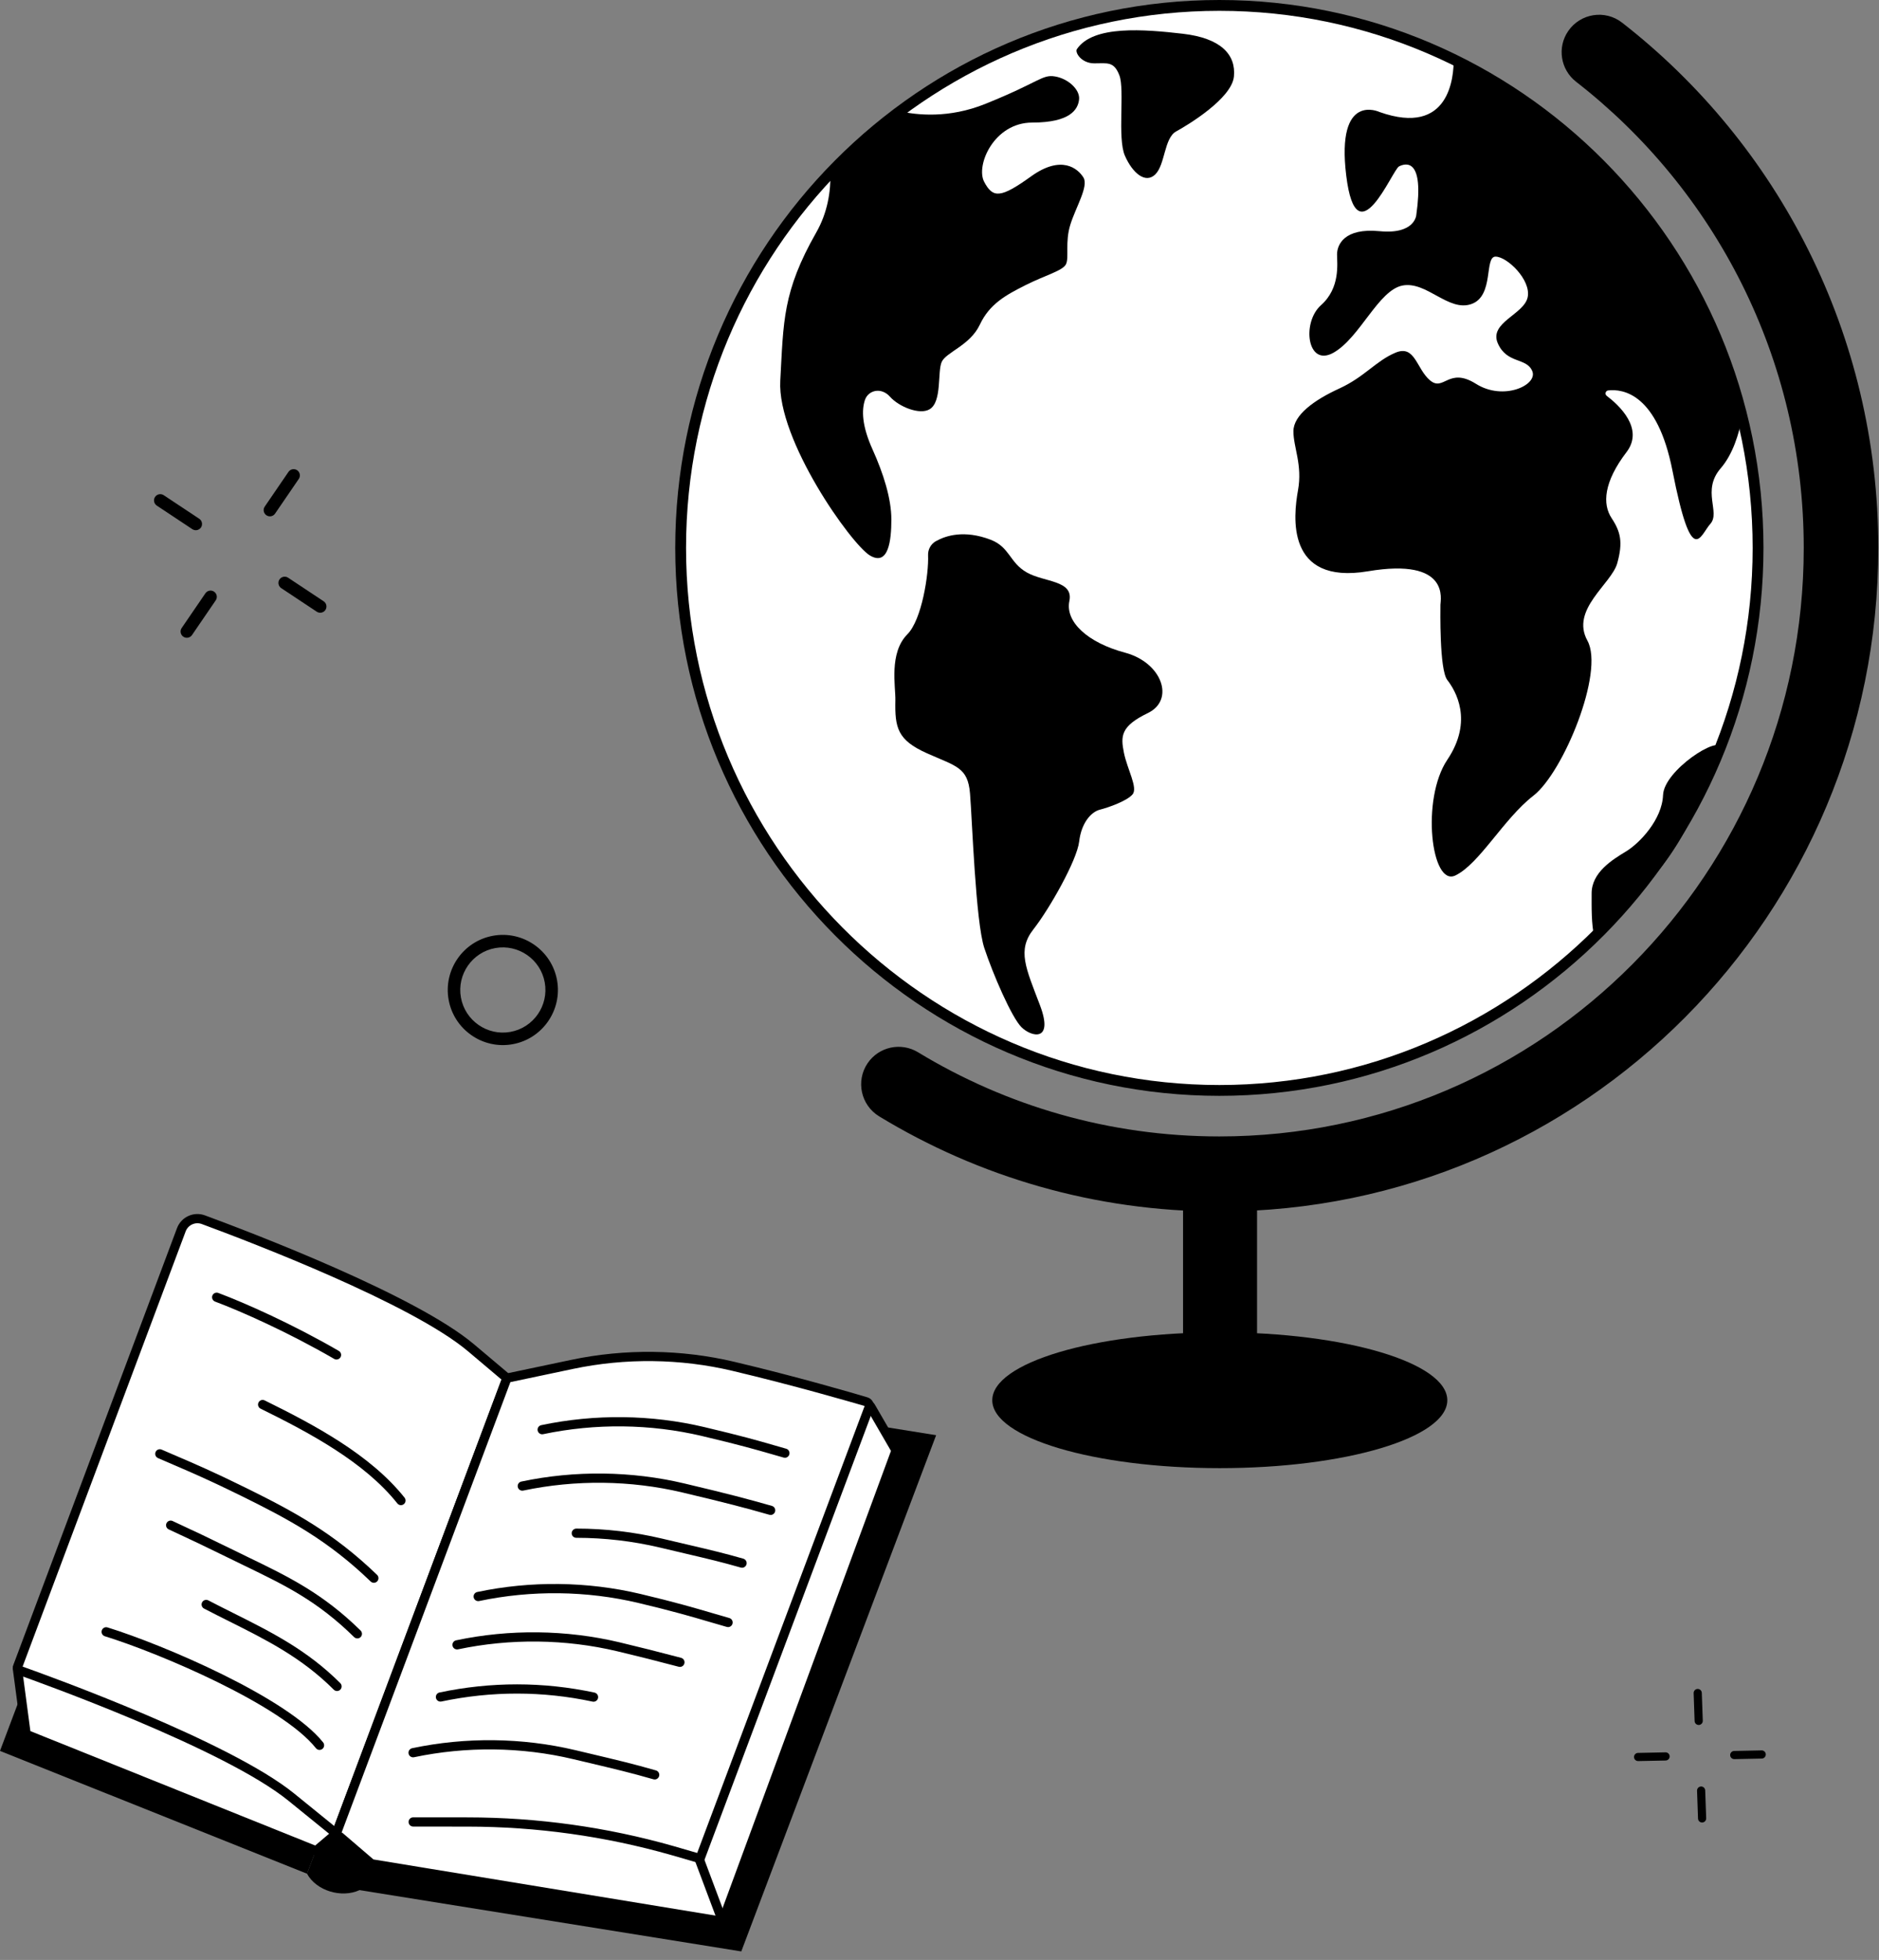 <svg width="187" height="195" viewBox="0 0 187 195" fill="none" xmlns="http://www.w3.org/2000/svg">
<rect x="0" y="0" width="187" height="195" fill="#808080" stroke="none"/>
<path d="M121.351 108.49C150.96 108.49 174.962 84.324 174.962 54.514C174.962 24.703 150.96 0.537 121.351 0.537C91.742 0.537 67.74 24.703 67.74 54.514C67.74 84.324 91.742 108.49 121.351 108.49Z" fill="white"/>
<path d="M107.174 4.883C106.952 5.209 107.609 6.303 108.91 6.303C110.211 6.303 110.863 6.084 111.405 7.505C111.947 8.925 111.189 13.732 111.947 15.481C112.706 17.229 114.01 18.321 114.987 17.339C115.965 16.356 115.855 13.732 117.049 13.078C118.243 12.422 122.584 9.8 122.801 7.616C123.017 5.43 121.497 3.791 117.701 3.356C113.903 2.918 108.803 2.483 107.174 4.886V4.883Z" fill="black"/>
<path d="M93.15 53.835C92.641 54.12 92.337 54.667 92.364 55.251C92.442 57.084 91.751 61.649 90.302 63.108C88.456 64.966 89.137 68.312 89.108 69.664C89.05 72.407 89.312 73.628 92.243 74.941C95.173 76.251 96.321 76.327 96.537 78.948C96.754 81.57 97.092 91.701 97.96 94.322C98.828 96.944 100.674 101.207 101.649 102.189C102.626 103.172 104.905 103.719 103.495 100.003C102.084 96.287 101.216 94.541 102.843 92.464C104.47 90.388 107.184 85.58 107.4 83.724C107.616 81.867 108.594 80.775 109.462 80.556C110.33 80.337 112.176 79.683 112.718 79.026C113.261 78.37 112.176 76.514 111.85 74.875C111.524 73.236 111.524 72.254 114.238 70.943C116.952 69.632 115.649 65.916 111.96 64.934C108.271 63.952 105.99 61.875 106.425 59.798C106.86 57.721 103.93 57.94 102.194 56.958C100.457 55.975 100.508 54.431 98.577 53.694C95.966 52.7 94.132 53.286 93.152 53.838L93.15 53.835Z" fill="black"/>
<path d="M160.386 51.544C159.472 50.163 159.586 47.977 161.872 44.983C163.667 42.632 161.092 40.283 159.902 39.383C159.684 39.218 159.783 38.875 160.053 38.843C161.527 38.675 164.941 39.174 166.444 46.824C168.387 56.722 169.187 53.269 170.216 52.118C171.244 50.968 169.321 48.818 171.244 46.593C172.458 45.193 173.073 43.147 173.387 41.479C169.52 25.779 158.832 12.794 144.67 5.895C144.692 7.619 144.278 13.62 137.294 11.145C137.294 11.145 132.951 9.073 133.979 17.475C135.008 25.877 138.551 16.899 139.237 16.553C139.923 16.208 141.752 15.748 140.951 21.388C140.951 21.388 140.837 23.345 137.294 23C133.751 22.655 133.065 24.381 133.065 25.303C133.065 26.224 133.408 28.639 131.465 30.366C129.522 32.093 130.093 36.582 132.722 35.084C135.351 33.588 137.18 28.868 139.58 28.408C141.98 27.949 144.152 31.056 146.438 30.249C148.723 29.444 147.695 25.532 148.838 25.532C149.981 25.532 152.381 27.834 152.038 29.558C151.695 31.285 148.152 32.09 149.066 34.162C149.981 36.234 151.924 35.543 152.495 36.925C153.067 38.306 149.638 39.916 146.895 38.191C144.152 36.465 143.695 38.996 142.323 37.846C140.951 36.696 140.837 34.279 138.894 35.084C136.951 35.889 135.808 37.501 133.294 38.651C130.779 39.801 128.722 41.299 128.722 42.909C128.722 44.519 129.636 46.246 129.179 48.779C128.722 51.311 127.922 58.217 136.151 56.836C144.383 55.455 143.352 59.713 143.352 60.172C143.352 60.632 143.237 66.617 144.037 67.653C144.837 68.689 146.666 71.68 144.037 75.593C141.409 79.505 142.437 88.252 144.837 87.102C147.238 85.952 149.638 81.463 152.609 79.162C155.581 76.859 159.698 66.848 157.981 63.74C156.267 60.632 160.382 58.101 160.953 56.029C161.524 53.957 161.296 52.921 160.382 51.54L160.386 51.544Z" fill="black"/>
<path d="M82.644 17.169C82.688 19.085 82.35 21.171 81.236 23.126C77.873 29.026 77.98 31.976 77.654 37.875C77.328 43.775 84.733 54.176 86.579 55.267C88.425 56.359 88.709 53.762 88.709 51.685C88.709 49.609 87.921 47.119 86.837 44.716C85.752 42.313 85.752 40.784 86.078 39.799C86.404 38.816 87.705 38.488 88.573 39.471C89.441 40.453 91.528 41.326 92.529 40.711C93.763 39.955 93.283 36.997 93.716 36.015C94.152 35.032 96.537 34.376 97.515 32.299C98.492 30.222 100.119 29.349 102.072 28.364C104.025 27.382 105.761 26.944 106.087 26.288C106.413 25.631 105.977 24.102 106.52 22.356C107.062 20.607 108.365 18.53 107.823 17.657C107.281 16.784 105.652 15.364 102.614 17.548C99.577 19.732 98.816 19.734 97.948 18.095C97.079 16.456 98.925 12.195 102.724 12.195C106.522 12.195 107.281 10.885 107.39 9.902C107.5 8.92 106.306 7.826 105.002 7.607C103.699 7.388 103.482 8.154 98.057 10.338C94.436 11.797 91.25 11.454 89.534 11.065C87.068 12.898 84.762 14.939 82.647 17.161L82.644 17.169Z" fill="black"/>
<path d="M165.508 79.097C165.418 81.543 163.168 83.9 161.819 84.714C160.469 85.529 158.4 86.798 158.4 88.882C158.4 90.225 158.363 91.939 158.675 93.26C165.819 86.283 167.232 84.933 171.322 74.413C171.111 73.076 165.6 76.653 165.51 79.099L165.508 79.097Z" fill="black"/>
<path d="M121.351 109.027C91.494 109.027 67.2 84.573 67.2 54.514C67.2 24.454 91.491 0 121.351 0C151.211 0 175.503 24.454 175.503 54.514C175.503 84.573 151.211 109.027 121.351 109.027ZM121.351 1.077C92.087 1.077 68.277 25.05 68.277 54.514C68.277 83.977 92.087 107.95 121.351 107.95C150.616 107.95 174.425 83.977 174.425 54.514C174.425 25.05 150.616 1.077 121.351 1.077Z" fill="black"/>
<path d="M86.348 105.778C85.147 107.544 85.672 109.956 87.496 111.068C97.379 117.077 108.964 120.535 121.351 120.535C157.568 120.535 186.93 90.976 186.93 54.514C186.93 33.248 176.942 14.328 161.432 2.254C159.742 0.939 157.293 1.318 156.075 3.081C154.951 4.708 155.297 6.923 156.858 8.137C170.637 18.844 179.51 35.636 179.51 54.514C179.51 86.852 153.473 113.066 121.351 113.066C110.379 113.066 100.119 110.007 91.362 104.691C89.667 103.663 87.464 104.139 86.348 105.778Z" fill="black"/>
<path d="M125.103 116.529H117.738V141.28H125.103V116.529Z" fill="black"/>
<path d="M121.395 146.068C133.9 146.068 144.037 143.044 144.037 139.313C144.037 135.582 133.9 132.557 121.395 132.557C108.89 132.557 98.752 135.582 98.752 139.313C98.752 143.044 108.89 146.068 121.395 146.068Z" fill="black"/>
<path d="M73.774 194.15L35.703 188.038L55.094 136.679L93.164 142.791L73.774 194.15Z" fill="black"/>
<path d="M30.556 186.42L0 174.2L18.049 126.317L48.42 139.066L30.556 186.42Z" fill="black"/>
<path d="M35.776 188.054C33.998 188.865 31.491 188.135 30.555 186.42L48.534 138.405C49.407 140.161 51.898 140.966 53.709 140.211L35.776 188.054Z" fill="black"/>
<path d="M36.703 185.491C34.926 186.302 32.418 185.572 31.483 183.856L49.274 136.372C50.148 138.129 52.639 138.934 54.449 138.179L36.703 185.491Z" fill="black"/>
<path d="M35.123 186.279C33.492 186.279 31.825 185.445 31.08 184.076C31.016 183.96 31.008 183.821 31.053 183.695L48.845 136.21C48.909 136.038 49.069 135.922 49.252 135.914C49.444 135.903 49.604 136.005 49.687 136.169C50.43 137.66 52.659 138.432 54.273 137.755C54.443 137.685 54.636 137.722 54.769 137.849C54.901 137.975 54.945 138.168 54.881 138.34L37.135 185.653C37.091 185.767 37.006 185.858 36.896 185.91C36.344 186.161 35.739 186.279 35.127 186.279H35.123ZM31.991 183.813C32.833 185.105 34.841 185.721 36.342 185.147L53.703 138.865C52.139 139.116 50.409 138.513 49.395 137.363L31.991 183.815V183.813Z" fill="black"/>
<path d="M2.603 172.555L31.454 184.141L33.47 182.432L49.735 139.031L46.317 137.687L19.702 123.245L1.728 165.974L2.603 172.555Z" fill="white"/>
<path d="M31.454 184.599C31.396 184.599 31.338 184.589 31.282 184.566L2.431 172.98C2.277 172.918 2.17 172.779 2.147 172.615L1.271 166.034C1.261 165.953 1.271 165.87 1.303 165.795L19.279 123.067C19.329 122.946 19.428 122.855 19.55 122.812C19.673 122.768 19.808 122.778 19.922 122.841L46.512 137.27L49.903 138.604C50.135 138.695 50.253 138.956 50.164 139.193L33.899 182.593C33.872 182.666 33.827 182.732 33.766 182.782L31.75 184.489C31.665 184.56 31.559 184.597 31.454 184.597V184.599ZM3.022 172.229L31.369 183.612L33.082 182.16L49.146 139.294L46.149 138.116C46.132 138.11 46.114 138.102 46.099 138.094L19.93 123.892L2.201 166.038L3.024 172.229H3.022Z" fill="black"/>
<path d="M1.765 165.795C1.705 165.955 1.786 166.133 1.945 166.189C4.459 167.079 22.585 173.596 28.994 178.796L33.472 182.429L50.456 137.11L46.875 134.091C41.194 129.299 25.327 123.224 20.235 121.347C19.353 121.022 18.377 121.472 18.047 122.351L1.765 165.793V165.795Z" fill="white"/>
<path d="M33.47 182.892C33.366 182.892 33.262 182.857 33.181 182.79L28.703 179.157C22.317 173.973 3.874 167.363 1.792 166.625C1.597 166.556 1.444 166.415 1.356 166.229C1.269 166.042 1.261 165.831 1.334 165.636L17.615 122.191C18.032 121.078 19.279 120.507 20.392 120.918C25.217 122.698 41.405 128.88 47.169 133.742L50.751 136.762C50.9 136.886 50.952 137.092 50.886 137.274L33.901 182.593C33.849 182.732 33.733 182.836 33.592 182.875C33.553 182.886 33.513 182.892 33.472 182.892H33.47ZM2.248 165.812C4.955 166.774 22.91 173.27 29.282 178.443L33.264 181.675L49.911 137.256L46.578 134.443C40.928 129.679 24.864 123.546 20.075 121.779C19.434 121.542 18.717 121.872 18.476 122.513L2.25 165.81L2.248 165.812Z" fill="black"/>
<path d="M33.47 182.432L36.967 185.431L71.913 191.168L89.178 144.31L86.662 139.969C86.596 139.852 86.467 139.788 86.334 139.803C84.907 139.973 76.82 140.877 73.465 140C68.317 138.654 62.903 138.691 57.697 139.788L51.014 141.196L33.472 182.434L33.47 182.432Z" fill="white"/>
<path d="M71.913 191.626C71.888 191.626 71.863 191.626 71.838 191.62L36.892 185.883C36.809 185.868 36.732 185.833 36.668 185.779L33.171 182.78C33.02 182.649 32.97 182.436 33.049 182.251L50.591 141.014C50.649 140.875 50.772 140.775 50.919 140.744L57.602 139.336C63.088 138.181 68.613 138.255 73.581 139.554C76.906 140.423 85.33 139.458 86.28 139.344C86.598 139.307 86.9 139.46 87.06 139.734L89.576 144.075C89.645 144.194 89.657 144.337 89.609 144.465L72.347 191.323C72.28 191.506 72.106 191.624 71.915 191.624L71.913 191.626ZM37.168 184.999L71.612 190.653L88.67 144.353L86.303 140.269C84.546 140.477 76.706 141.323 73.346 140.446C68.516 139.183 63.138 139.112 57.788 140.238L51.34 141.597L34.023 182.303L37.166 184.999H37.168Z" fill="black"/>
<path d="M49.307 180.337C51.581 180.44 53.846 180.756 56.073 181.283C63.403 183.019 69.663 184.918 69.663 184.918L86.48 140.045C86.571 139.805 86.44 139.537 86.191 139.462C84.621 138.996 79.179 137.407 72.975 135.934C67.711 134.686 62.233 134.628 56.938 135.744L50.45 137.11L33.466 182.429L40.271 181.042C43.251 180.434 46.288 180.198 49.307 180.335V180.337Z" fill="white"/>
<path d="M69.661 185.377C69.617 185.377 69.572 185.371 69.528 185.356C69.528 185.356 68.489 185.041 66.767 184.551C60.211 182.687 53.41 181.739 46.557 181.733L41.121 181.728C40.868 181.728 40.663 181.523 40.663 181.268C40.663 181.013 40.868 180.81 41.121 180.81L46.559 180.814C53.497 180.82 60.381 181.778 67.02 183.668C68.111 183.979 68.929 184.217 69.385 184.354L86.05 139.884C84.538 139.45 79.081 137.855 72.88 136.385C67.724 135.163 62.246 135.096 57.034 136.194L50.793 137.509L33.897 182.591C33.808 182.83 33.542 182.948 33.306 182.861C33.067 182.772 32.949 182.508 33.036 182.27L50.021 136.951C50.077 136.803 50.204 136.696 50.357 136.662L56.845 135.296C62.188 134.169 67.806 134.238 73.091 135.491C79.318 136.967 84.795 138.566 86.326 139.023C86.565 139.093 86.764 139.261 86.876 139.483C86.988 139.707 87 139.971 86.913 140.205L70.096 185.078C70.028 185.261 69.854 185.377 69.667 185.377H69.661Z" fill="black"/>
<path d="M78.113 145.036C78.071 145.036 78.03 145.029 77.986 145.017L76.945 144.718C75.028 144.167 73.643 143.768 69.889 142.878C64.739 141.657 59.263 141.593 54.053 142.69C53.806 142.742 53.562 142.584 53.51 142.335C53.458 142.086 53.615 141.844 53.864 141.792C59.205 140.665 64.822 140.734 70.102 141.985C73.877 142.881 75.271 143.281 77.2 143.837L78.239 144.135C78.484 144.206 78.625 144.459 78.554 144.704C78.496 144.905 78.312 145.038 78.113 145.038V145.036Z" fill="black"/>
<path d="M76.696 150.727C76.654 150.727 76.611 150.721 76.57 150.708C74.12 150.009 72.376 149.547 67.91 148.489C62.76 147.267 57.285 147.203 52.074 148.3C51.828 148.352 51.583 148.194 51.531 147.945C51.479 147.697 51.637 147.454 51.886 147.402C57.227 146.276 62.843 146.344 68.122 147.595C72.604 148.657 74.356 149.124 76.82 149.825C77.065 149.895 77.206 150.148 77.136 150.393C77.078 150.594 76.893 150.727 76.694 150.727H76.696Z" fill="black"/>
<path d="M73.85 155.978C73.809 155.978 73.765 155.972 73.724 155.96C71.787 155.408 70.677 155.147 68.248 154.576C67.528 154.408 66.695 154.211 65.689 153.973C62.968 153.328 60.167 153 57.361 153C57.096 153 56.895 152.797 56.895 152.542C56.895 152.287 57.11 152.083 57.361 152.083C60.238 152.083 63.111 152.419 65.9 153.081C66.904 153.319 67.738 153.514 68.458 153.682C70.901 154.255 72.017 154.518 73.975 155.076C74.219 155.147 74.361 155.4 74.29 155.645C74.232 155.846 74.047 155.978 73.848 155.978H73.85Z" fill="black"/>
<path d="M72.457 161.884C72.415 161.884 72.371 161.877 72.33 161.865C71.762 161.703 71.227 161.545 70.687 161.388C68.841 160.846 66.933 160.286 63.521 159.478C58.371 158.256 52.896 158.192 47.686 159.289C47.439 159.341 47.194 159.183 47.142 158.934C47.09 158.685 47.248 158.443 47.497 158.391C52.84 157.264 58.454 157.333 63.735 158.584C67.17 159.399 69.09 159.961 70.947 160.506C71.484 160.664 72.019 160.822 72.583 160.981C72.828 161.052 72.969 161.305 72.898 161.55C72.84 161.751 72.656 161.884 72.457 161.884Z" fill="black"/>
<path d="M67.665 165.843C67.626 165.843 67.587 165.839 67.547 165.828C65.436 165.268 63.374 164.75 61.416 164.285C56.266 163.064 50.791 162.999 45.58 164.097C45.334 164.148 45.089 163.991 45.037 163.742C44.985 163.493 45.143 163.25 45.392 163.198C50.732 162.072 56.349 162.141 61.628 163.391C63.594 163.858 65.664 164.379 67.784 164.941C68.028 165.005 68.176 165.258 68.109 165.503C68.055 165.708 67.869 165.845 67.665 165.845V165.843Z" fill="black"/>
<path d="M59.066 169.307C59.035 169.307 59.002 169.303 58.971 169.296C53.997 168.234 48.936 168.232 43.929 169.286C43.683 169.338 43.438 169.18 43.386 168.931C43.334 168.682 43.492 168.44 43.741 168.388C48.874 167.307 54.061 167.309 59.164 168.398C59.413 168.452 59.57 168.695 59.516 168.944C59.471 169.159 59.28 169.307 59.068 169.307H59.066Z" fill="black"/>
<path d="M65.152 177.043C65.11 177.043 65.067 177.037 65.025 177.024C62.694 176.359 61.592 176.097 57.942 175.232L57.042 175.019C51.892 173.797 46.416 173.733 41.206 174.83C40.959 174.882 40.715 174.724 40.663 174.475C40.611 174.226 40.769 173.984 41.017 173.932C46.358 172.806 51.975 172.874 57.255 174.125L58.156 174.338C61.821 175.208 62.928 175.469 65.28 176.141C65.525 176.211 65.666 176.464 65.595 176.709C65.537 176.91 65.353 177.043 65.154 177.043H65.152Z" fill="black"/>
<path d="M33.492 135.265C33.414 135.265 33.335 135.244 33.262 135.202C28.72 132.57 24.035 130.484 21.402 129.496C21.166 129.407 21.046 129.142 21.133 128.905C21.222 128.669 21.485 128.549 21.724 128.636C24.389 129.635 29.131 131.745 33.721 134.406C33.94 134.532 34.015 134.814 33.889 135.032C33.803 135.179 33.65 135.26 33.49 135.26L33.492 135.265Z" fill="black"/>
<path d="M39.904 149.752C39.769 149.752 39.634 149.692 39.545 149.578C36.261 145.452 30.8 142.549 25.936 140.151C25.708 140.039 25.615 139.763 25.727 139.537C25.839 139.309 26.115 139.216 26.341 139.328C31.294 141.769 36.861 144.733 40.262 149.005C40.42 149.204 40.387 149.493 40.19 149.65C40.105 149.717 40.005 149.75 39.904 149.75V149.752Z" fill="black"/>
<path d="M37.207 157.474C37.093 157.474 36.977 157.43 36.888 157.345C32.632 153.239 28.714 151.148 24.032 148.839C20.886 147.288 19.059 146.504 17.29 145.745C16.773 145.523 16.261 145.303 15.722 145.067C15.489 144.965 15.383 144.693 15.485 144.461C15.587 144.229 15.858 144.123 16.091 144.225C16.628 144.461 17.138 144.679 17.653 144.899C19.432 145.662 21.272 146.452 24.439 148.014C29.193 150.358 33.173 152.486 37.525 156.684C37.707 156.86 37.713 157.15 37.537 157.333C37.448 157.426 37.328 157.474 37.207 157.474Z" fill="black"/>
<path d="M35.562 163.008C35.446 163.008 35.33 162.964 35.241 162.877C31.578 159.278 28.374 157.727 24.315 155.765C23.726 155.481 23.122 155.188 22.5 154.881C20.693 153.989 18.773 153.075 16.792 152.162C16.562 152.056 16.46 151.783 16.568 151.552C16.674 151.322 16.947 151.221 17.178 151.328C19.165 152.243 21.093 153.162 22.908 154.058C23.529 154.363 24.13 154.655 24.717 154.939C28.687 156.86 32.115 158.519 35.886 162.224C36.066 162.402 36.069 162.692 35.892 162.873C35.803 162.964 35.683 163.01 35.565 163.01L35.562 163.008Z" fill="black"/>
<path d="M33.542 168.243C33.424 168.243 33.308 168.197 33.217 168.108C30.027 164.918 26.511 163.159 22.79 161.299C21.967 160.886 21.137 160.471 20.308 160.04C20.084 159.921 19.997 159.646 20.113 159.419C20.231 159.195 20.509 159.108 20.733 159.224C21.558 159.656 22.382 160.067 23.201 160.477C26.99 162.373 30.57 164.163 33.866 167.459C34.044 167.637 34.044 167.929 33.866 168.108C33.777 168.197 33.658 168.243 33.542 168.243Z" fill="black"/>
<path d="M31.8 174.104C31.665 174.104 31.53 174.044 31.441 173.93C28.021 169.632 15.873 164.474 10.431 162.792C10.188 162.717 10.053 162.46 10.128 162.217C10.202 161.975 10.46 161.84 10.702 161.915C16.236 163.626 28.614 168.904 32.159 173.357C32.316 173.557 32.283 173.845 32.086 174.002C32.001 174.069 31.902 174.102 31.8 174.102V174.104Z" fill="black"/>
<path d="M71.913 191.626C71.726 191.626 71.552 191.512 71.484 191.327L69.198 185.232C69.109 184.995 69.229 184.73 69.468 184.641C69.702 184.551 69.97 184.672 70.059 184.91L72.344 191.006C72.434 191.242 72.313 191.508 72.075 191.597C72.021 191.618 71.967 191.626 71.913 191.626Z" fill="black"/>
<path d="M27.72 58.106C27.692 57.954 27.72 57.792 27.812 57.653C28.003 57.367 28.389 57.289 28.674 57.478L32.212 59.824C32.497 60.012 32.574 60.398 32.386 60.686C32.195 60.971 31.81 61.049 31.525 60.86L27.987 58.514C27.841 58.418 27.748 58.266 27.72 58.106Z" fill="black"/>
<path d="M15.338 49.896C15.31 49.743 15.338 49.581 15.43 49.442C15.621 49.157 16.007 49.079 16.292 49.267L19.83 51.614C20.115 51.805 20.193 52.19 20.005 52.475C19.813 52.761 19.428 52.839 19.143 52.65L15.605 50.304C15.459 50.208 15.366 50.056 15.338 49.896Z" fill="black"/>
<path d="M26.249 50.859C26.221 50.705 26.251 50.539 26.349 50.399L28.71 46.947C28.905 46.664 29.291 46.592 29.575 46.786C29.858 46.98 29.93 47.367 29.735 47.65L27.374 51.102C27.18 51.386 26.793 51.458 26.51 51.263C26.367 51.166 26.278 51.02 26.249 50.859Z" fill="black"/>
<path d="M17.982 62.941C17.954 62.786 17.984 62.621 18.082 62.48L20.443 59.028C20.638 58.745 21.024 58.673 21.307 58.867C21.591 59.062 21.663 59.448 21.468 59.731L19.107 63.184C18.912 63.467 18.526 63.539 18.243 63.345C18.1 63.248 18.011 63.101 17.982 62.941Z" fill="black"/>
<path d="M44.647 99.465C44.112 96.491 46.099 93.634 49.073 93.1C52.047 92.565 54.904 94.552 55.439 97.526C55.973 100.5 53.987 103.357 51.013 103.892C48.038 104.426 45.181 102.44 44.647 99.465ZM54.214 97.746C53.801 95.446 51.593 93.911 49.293 94.324C46.993 94.738 45.458 96.945 45.871 99.245C46.285 101.545 48.493 103.08 50.793 102.667C53.093 102.254 54.627 100.046 54.214 97.746Z" fill="black"/>
<path d="M169.007 177.863C169.078 177.791 169.175 177.744 169.284 177.74C169.508 177.733 169.696 177.909 169.704 178.132L169.801 180.905C169.809 181.128 169.633 181.316 169.409 181.325C169.184 181.332 168.996 181.157 168.988 180.934L168.892 178.161C168.888 178.046 168.933 177.939 169.007 177.863Z" fill="black"/>
<path d="M168.668 168.158C168.739 168.086 168.836 168.039 168.945 168.035C169.169 168.029 169.357 168.204 169.365 168.427L169.462 171.2C169.469 171.425 169.293 171.613 169.07 171.621C168.845 171.627 168.658 171.452 168.649 171.229L168.553 168.456C168.549 168.342 168.594 168.235 168.668 168.158Z" fill="black"/>
<path d="M172.302 174.327C172.374 174.254 172.473 174.207 172.585 174.206L175.318 174.15C175.543 174.145 175.728 174.323 175.732 174.548C175.736 174.773 175.558 174.958 175.334 174.962L172.601 175.018C172.376 175.022 172.191 174.844 172.186 174.62C172.184 174.507 172.228 174.404 172.302 174.327Z" fill="black"/>
<path d="M162.736 174.522C162.807 174.448 162.907 174.401 163.018 174.4L165.752 174.344C165.976 174.34 166.162 174.518 166.166 174.742C166.17 174.967 165.992 175.152 165.767 175.157L163.034 175.212C162.81 175.217 162.624 175.039 162.62 174.814C162.617 174.701 162.661 174.598 162.736 174.522Z" fill="black"/>
</svg>
